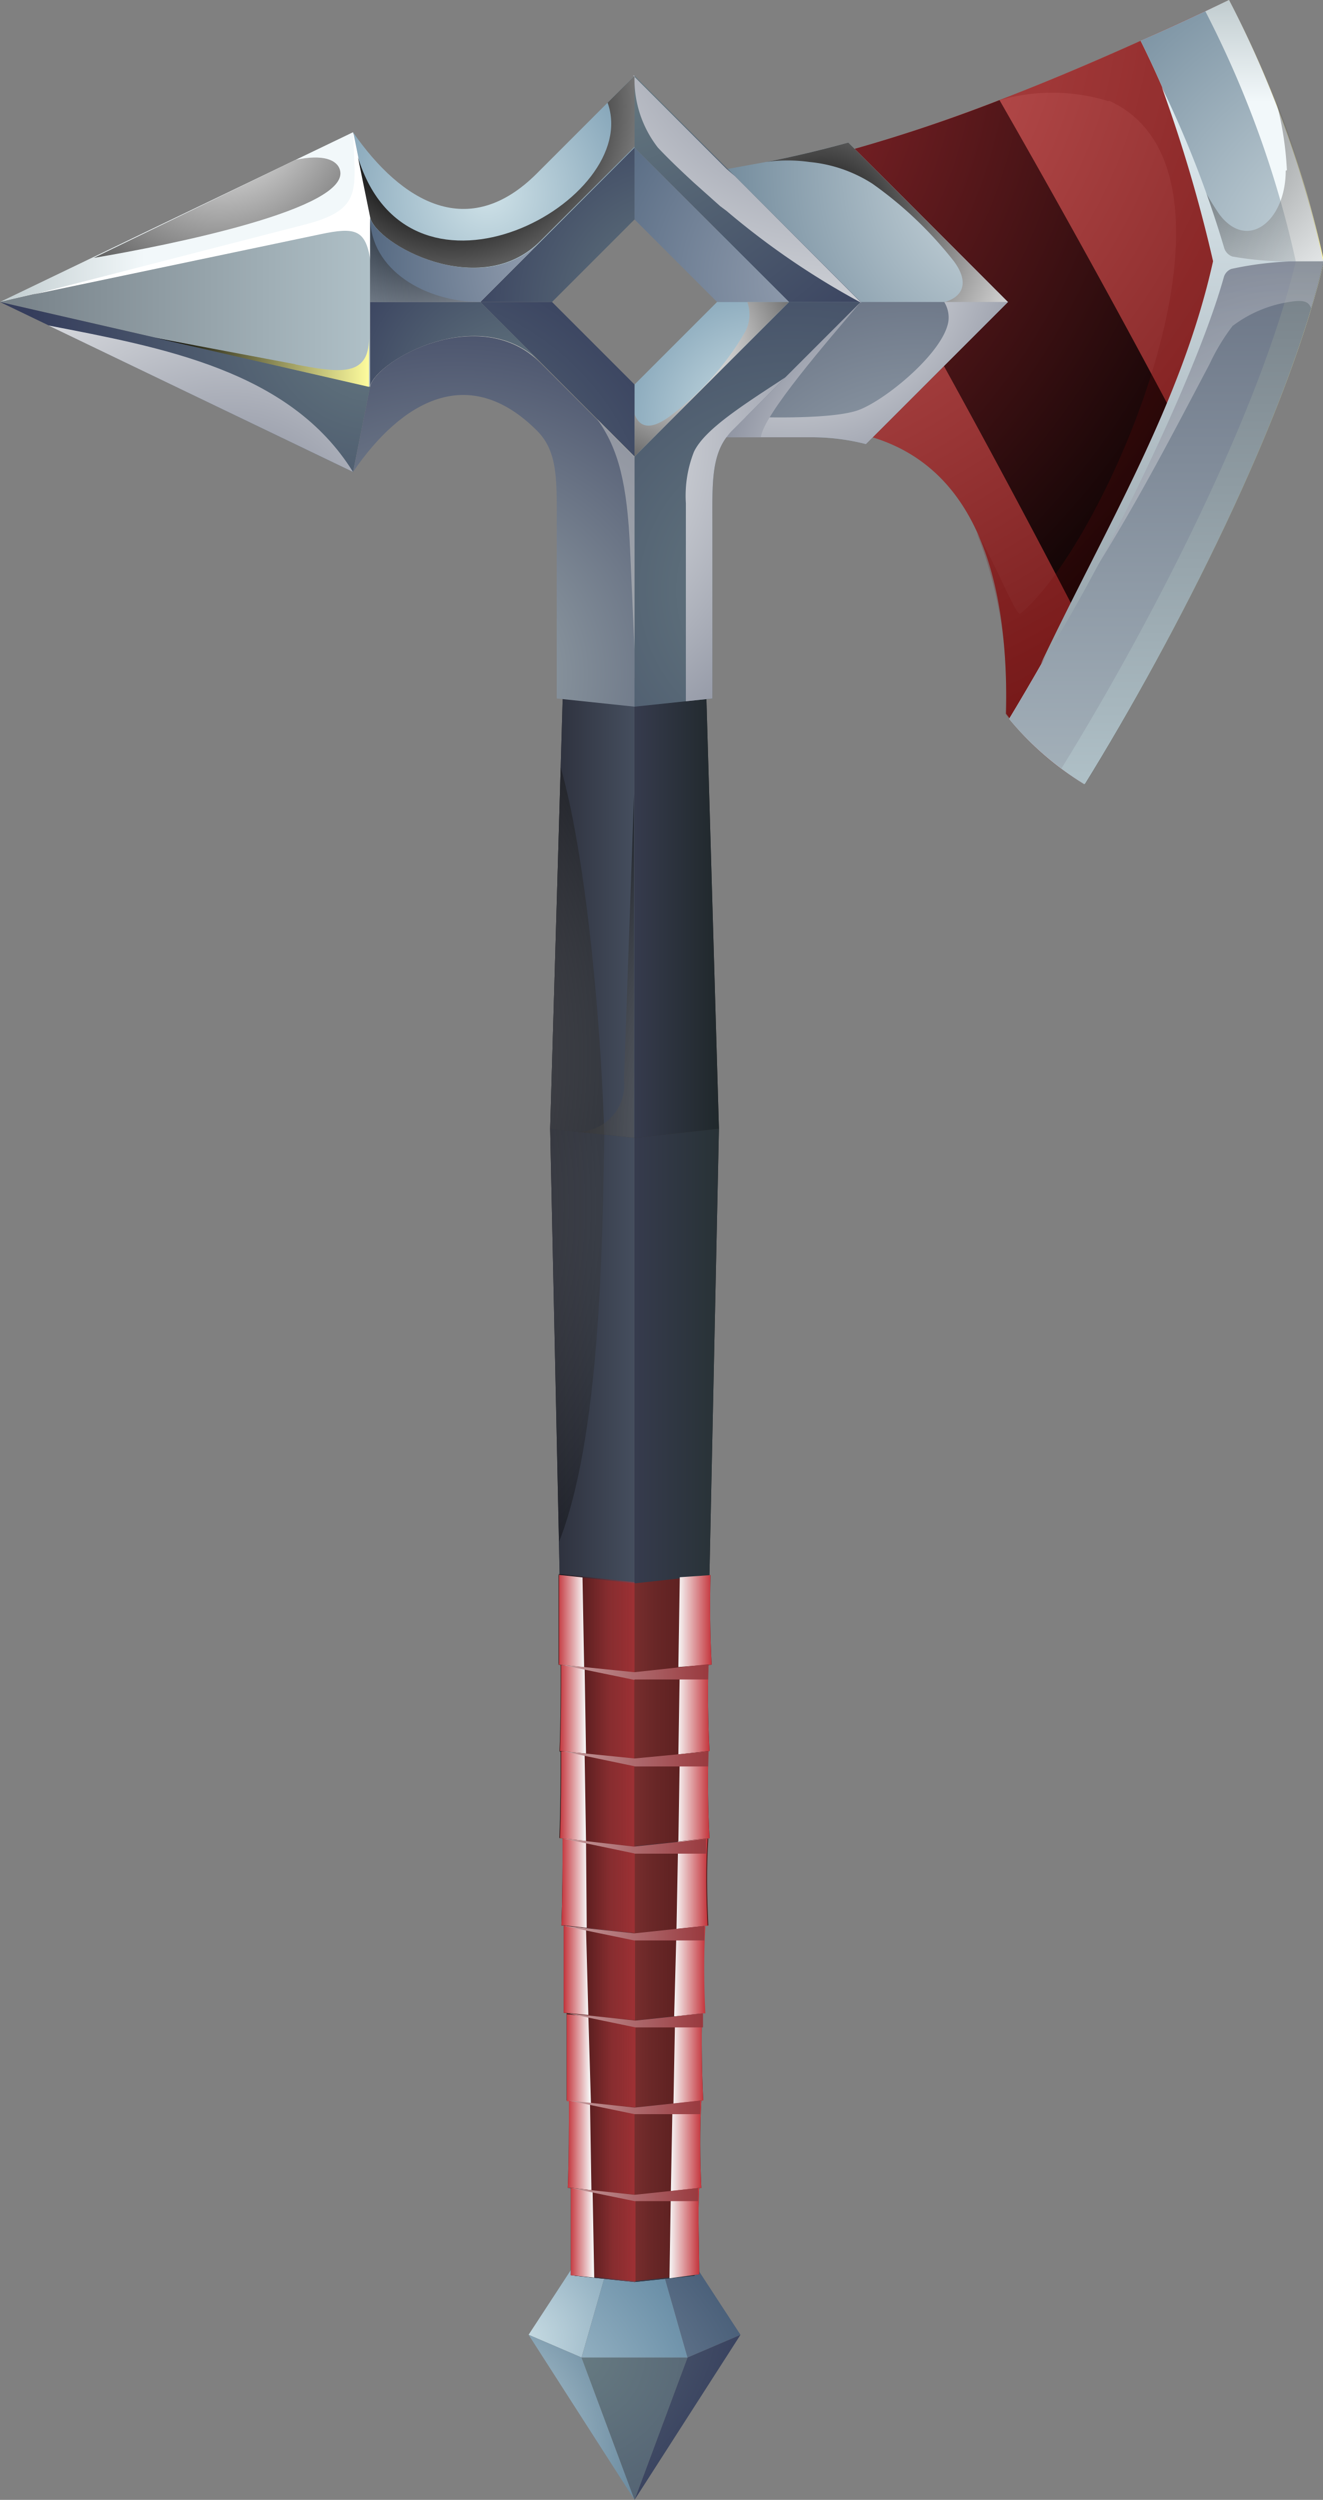 <svg xmlns="http://www.w3.org/2000/svg" xmlns:xlink="http://www.w3.org/1999/xlink" viewBox="0 0 56.44 106.62"><rect x="0" y="0" width="56.44" height="106.62" fill="#808080" stroke="none"/><defs><radialGradient id="radial-gradient" cx="21.79" cy="99.97" r="9.21" gradientUnits="userSpaceOnUse"><stop offset="0" stop-color="#cfe2e8"/><stop offset="1" stop-color="#5c839e"/></radialGradient><radialGradient id="radial-gradient-2" cx="18.43" cy="104.88" r="14.22" xlink:href="#radial-gradient"/><radialGradient id="radial-gradient-3" cx="21.34" cy="104.55" r="11.89" gradientUnits="userSpaceOnUse"><stop offset="0" stop-color="#949fb0"/><stop offset="1" stop-color="#485e78"/></radialGradient><linearGradient id="linear-gradient" x1="23.47" y1="72.74" x2="27.07" y2="72.74" gradientUnits="userSpaceOnUse"><stop offset="0" stop-color="#2c2f3b"/><stop offset="1" stop-color="#454e5e"/></linearGradient><linearGradient id="linear-gradient-2" x1="23.47" y1="38.72" x2="27.07" y2="38.72" xlink:href="#linear-gradient"/><linearGradient id="linear-gradient-3" x1="27.07" y1="72.74" x2="30.67" y2="72.74" gradientUnits="userSpaceOnUse"><stop offset="0" stop-color="#363b4d"/><stop offset="1" stop-color="#283236"/></linearGradient><linearGradient id="linear-gradient-4" x1="27.07" y1="38.72" x2="30.67" y2="38.72" gradientUnits="userSpaceOnUse"><stop offset="0" stop-color="#363b4d"/><stop offset="1" stop-color="#20282b"/></linearGradient><radialGradient id="radial-gradient-4" cx="28.66" cy="-0.8" r="35.87" gradientUnits="userSpaceOnUse"><stop offset="0" stop-color="#db6666"/><stop offset="1" stop-color="#731a1a"/></radialGradient><radialGradient id="radial-gradient-5" cx="21.76" cy="0.6" r="37.16" gradientUnits="userSpaceOnUse"><stop offset="0" stop-color="#c4353c"/><stop offset="1"/></radialGradient><linearGradient id="linear-gradient-5" x1="45.25" y1="16.73" x2="56.44" y2="16.73" gradientUnits="userSpaceOnUse"><stop offset="0"/><stop offset="1" stop-color="#fffd9e"/></linearGradient><radialGradient id="radial-gradient-6" cx="43.81" cy="7.36" r="12.81" gradientUnits="userSpaceOnUse"><stop offset="0" stop-color="#d9e4e8"/><stop offset="1" stop-color="#758d9e"/></radialGradient><radialGradient id="radial-gradient-7" cx="39.07" cy="24.01" r="12.21" gradientUnits="userSpaceOnUse"><stop offset="0" stop-color="#a4b1ba"/><stop offset="1" stop-color="#6a7485"/></radialGradient><radialGradient id="radial-gradient-8" cx="35.04" cy="9.38" r="10.71" gradientUnits="userSpaceOnUse"><stop offset="0"/><stop offset="0.17" stop-color="#2d2d2d"/><stop offset="0.75" stop-color="#c3c3c3"/><stop offset="1" stop-color="#fff"/></radialGradient><radialGradient id="radial-gradient-9" cx="59.21" cy="12.23" r="16.53" xlink:href="#radial-gradient-6"/><linearGradient id="linear-gradient-6" x1="53.93" y1="11.15" x2="53.93" gradientUnits="userSpaceOnUse"><stop offset="0.61" stop-color="#f2f8fa"/><stop offset="1" stop-color="#c1cccf"/></linearGradient><linearGradient id="linear-gradient-7" x1="49.73" y1="33.45" x2="49.73" y2="11.15" xlink:href="#radial-gradient-7"/><linearGradient id="linear-gradient-8" x1="50.84" y1="33.45" x2="50.84" y2="11.15" gradientUnits="userSpaceOnUse"><stop offset="0" stop-color="#afc0c7"/><stop offset="1" stop-color="#768087"/></linearGradient><radialGradient id="radial-gradient-10" cx="50.85" cy="5.31" r="9.92" xlink:href="#radial-gradient-8"/><radialGradient id="New_Gradient_Swatch_165" cx="55.39" cy="22.52" r="16.49" gradientUnits="userSpaceOnUse"><stop offset="0" stop-color="#fff"/><stop offset="0.46" stop-color="#c3c6cd"/><stop offset="1" stop-color="#787e8f"/></radialGradient><linearGradient id="linear-gradient-9" x1="49.72" y1="28.32" x2="49.72" y2="3.71" gradientUnits="userSpaceOnUse"><stop offset="0" stop-color="#93a0a8"/><stop offset="1" stop-color="#e1edf2"/></linearGradient><radialGradient id="New_Gradient_Swatch_165-2" cx="33.66" cy="10.46" r="13.57" xlink:href="#New_Gradient_Swatch_165"/><linearGradient id="linear-gradient-10" y1="9.26" x2="15.79" y2="9.26" gradientUnits="userSpaceOnUse"><stop offset="0" stop-color="#c1cccf"/><stop offset="0.39" stop-color="#f2f8fa"/></linearGradient><linearGradient id="linear-gradient-11" y1="12.88" x2="15.79" y2="12.88" gradientUnits="userSpaceOnUse"><stop offset="0" stop-color="#768087"/><stop offset="1" stop-color="#afc0c7"/></linearGradient><radialGradient id="radial-gradient-11" cx="16.12" cy="13.44" r="14.84" gradientUnits="userSpaceOnUse"><stop offset="0" stop-color="#677b82"/><stop offset="1" stop-color="#353d5c"/></radialGradient><radialGradient id="radial-gradient-12" cx="20.79" cy="8.25" r="10.36" xlink:href="#radial-gradient"/><radialGradient id="radial-gradient-13" cx="33.82" cy="25.19" r="19.87" xlink:href="#radial-gradient-11"/><radialGradient id="radial-gradient-14" cx="26.29" cy="2.81" r="16.69" xlink:href="#radial-gradient-11"/><radialGradient id="radial-gradient-15" cx="28.92" cy="13.13" r="10.13" xlink:href="#radial-gradient-11"/><radialGradient id="radial-gradient-16" cx="34.77" cy="11.94" r="12.65" xlink:href="#radial-gradient-3"/><radialGradient id="radial-gradient-17" cx="32.48" cy="18.06" r="9.85" xlink:href="#radial-gradient"/><radialGradient id="radial-gradient-18" cx="16.6" cy="23.72" r="15.11" xlink:href="#radial-gradient-11"/><linearGradient id="linear-gradient-12" x1="6.68" y1="15.46" x2="15.79" y2="15.46" xlink:href="#linear-gradient-5"/><radialGradient id="radial-gradient-19" cx="19.24" cy="4.53" r="13.44" gradientUnits="userSpaceOnUse"><stop offset="0.26"/><stop offset="0.39" stop-color="#2d2d2d"/><stop offset="0.81" stop-color="#c3c3c3"/><stop offset="1" stop-color="#fff"/></radialGradient><radialGradient id="radial-gradient-20" cx="9.82" cy="23.55" r="18.02" gradientUnits="userSpaceOnUse"><stop offset="0" stop-color="#787e8f"/><stop offset="0.54" stop-color="#c3c6cd"/><stop offset="1" stop-color="#fff"/></radialGradient><radialGradient id="radial-gradient-21" cx="9.36" cy="4.47" r="13.2" gradientUnits="userSpaceOnUse"><stop offset="0" stop-color="#fff"/><stop offset="0.25" stop-color="#c3c3c3"/><stop offset="0.83" stop-color="#2d2d2d"/><stop offset="1"/></radialGradient><radialGradient id="radial-gradient-22" cx="23.29" cy="11.39" r="9.26" xlink:href="#radial-gradient-3"/><radialGradient id="radial-gradient-23" cx="22.05" cy="17.27" r="9.05" xlink:href="#radial-gradient-11"/><radialGradient id="radial-gradient-24" cx="18.14" cy="8.36" r="7.97" xlink:href="#radial-gradient-19"/><radialGradient id="New_Gradient_Swatch_165-3" cx="39.79" cy="20.73" r="10.87" xlink:href="#New_Gradient_Swatch_165"/><radialGradient id="radial-gradient-25" cx="35.52" cy="-0.39" r="21.58" xlink:href="#radial-gradient-20"/><radialGradient id="radial-gradient-26" cx="29.26" cy="14.84" r="11.63" gradientUnits="userSpaceOnUse"><stop offset="0" stop-color="#fff"/><stop offset="0.19" stop-color="#c3c3c3"/><stop offset="0.61" stop-color="#2d2d2d"/><stop offset="0.74"/></radialGradient><radialGradient id="radial-gradient-27" cx="19.39" cy="28.8" r="18.9" gradientUnits="userSpaceOnUse"><stop offset="0" stop-color="#9da9ad"/><stop offset="1" stop-color="#353d5c"/></radialGradient><radialGradient id="New_Gradient_Swatch_165-4" cx="20.82" cy="18.68" r="18.82" xlink:href="#New_Gradient_Swatch_165"/><linearGradient id="New_Gradient_Swatch_187" x1="23.87" y1="76.71" x2="30.27" y2="76.71" gradientUnits="userSpaceOnUse"><stop offset="0" stop-color="#662323"/><stop offset="0.33" stop-color="#8c3737"/><stop offset="0.42" stop-color="#7f3131"/><stop offset="0.63" stop-color="#692727"/><stop offset="0.83" stop-color="#5c2020"/><stop offset="1" stop-color="#571e1e"/></linearGradient><linearGradient id="New_Gradient_Swatch_187-2" x1="23.96" y1="80.43" x2="30.18" y2="80.43" xlink:href="#New_Gradient_Swatch_187"/><linearGradient id="New_Gradient_Swatch_187-3" x1="24.05" y1="84.16" x2="30.09" y2="84.16" xlink:href="#New_Gradient_Swatch_187"/><linearGradient id="New_Gradient_Swatch_187-4" x1="24.14" y1="87.88" x2="30.01" y2="87.88" xlink:href="#New_Gradient_Swatch_187"/><linearGradient id="New_Gradient_Swatch_187-5" x1="24.22" y1="91.6" x2="29.92" y2="91.6" xlink:href="#New_Gradient_Swatch_187"/><linearGradient id="New_Gradient_Swatch_187-6" x1="24.31" y1="95.33" x2="29.83" y2="95.33" xlink:href="#New_Gradient_Swatch_187"/><linearGradient id="New_Gradient_Swatch_183" x1="23.87" y1="76.71" x2="27.07" y2="76.71" gradientUnits="userSpaceOnUse"><stop offset="0"/><stop offset="1" stop-color="#c4353c"/></linearGradient><linearGradient id="New_Gradient_Swatch_183-2" x1="23.96" y1="80.43" x2="27.07" y2="80.43" xlink:href="#New_Gradient_Swatch_183"/><linearGradient id="New_Gradient_Swatch_183-3" x1="24.05" y1="84.16" x2="27.07" y2="84.16" xlink:href="#New_Gradient_Swatch_183"/><linearGradient id="New_Gradient_Swatch_183-4" x1="24.14" y1="87.88" x2="27.07" y2="87.88" xlink:href="#New_Gradient_Swatch_183"/><linearGradient id="New_Gradient_Swatch_183-5" x1="24.22" y1="91.6" x2="27.07" y2="91.6" xlink:href="#New_Gradient_Swatch_183"/><linearGradient id="New_Gradient_Swatch_183-6" x1="24.31" y1="95.33" x2="27.07" y2="95.33" xlink:href="#New_Gradient_Swatch_183"/><linearGradient id="New_Gradient_Swatch_188" x1="23.87" y1="76.6" x2="24.97" y2="76.6" gradientUnits="userSpaceOnUse"><stop offset="0" stop-color="#c4353c"/><stop offset="1" stop-color="#f6f6f6"/></linearGradient><linearGradient id="New_Gradient_Swatch_188-2" x1="23.96" y1="80.32" x2="25.04" y2="80.32" xlink:href="#New_Gradient_Swatch_188"/><linearGradient id="New_Gradient_Swatch_188-3" x1="24.05" y1="84.05" x2="25.1" y2="84.05" xlink:href="#New_Gradient_Swatch_188"/><linearGradient id="New_Gradient_Swatch_188-4" x1="24.14" y1="87.78" x2="25.17" y2="87.78" xlink:href="#New_Gradient_Swatch_188"/><linearGradient id="New_Gradient_Swatch_188-5" x1="24.22" y1="91.5" x2="25.23" y2="91.5" xlink:href="#New_Gradient_Swatch_188"/><linearGradient id="New_Gradient_Swatch_188-6" x1="24.31" y1="95.23" x2="25.3" y2="95.23" xlink:href="#New_Gradient_Swatch_188"/><linearGradient id="linear-gradient-13" x1="28.89" y1="76.61" x2="30.27" y2="76.61" gradientUnits="userSpaceOnUse"><stop offset="0" stop-color="#f6f6f6"/><stop offset="1" stop-color="#c4353c"/></linearGradient><linearGradient id="linear-gradient-14" x1="28.82" y1="80.34" x2="30.18" y2="80.34" xlink:href="#linear-gradient-13"/><linearGradient id="linear-gradient-15" x1="28.69" y1="87.79" x2="30.01" y2="87.79" xlink:href="#linear-gradient-13"/><linearGradient id="linear-gradient-16" x1="28.62" y1="91.52" x2="29.92" y2="91.52" xlink:href="#linear-gradient-13"/><linearGradient id="linear-gradient-17" x1="28.56" y1="95.25" x2="29.83" y2="95.25" xlink:href="#linear-gradient-13"/><linearGradient id="linear-gradient-18" x1="28.76" y1="84.07" x2="30.09" y2="84.07" xlink:href="#linear-gradient-13"/><linearGradient id="linear-gradient-19" x1="24.01" y1="78.73" x2="30.14" y2="78.73" gradientUnits="userSpaceOnUse"><stop offset="0" stop-color="#c29b9d"/><stop offset="1" stop-color="#99393e"/></linearGradient><linearGradient id="linear-gradient-20" x1="24.09" y1="82.46" x2="30.05" y2="82.46" xlink:href="#linear-gradient-19"/><linearGradient id="linear-gradient-21" x1="24.05" y1="86.17" x2="29.96" y2="86.17" xlink:href="#linear-gradient-19"/><linearGradient id="linear-gradient-22" x1="24.27" y1="89.9" x2="29.88" y2="89.9" xlink:href="#linear-gradient-19"/><linearGradient id="linear-gradient-23" x1="24.22" y1="93.62" x2="29.79" y2="93.62" xlink:href="#linear-gradient-19"/><radialGradient id="radial-gradient-28" cx="19.65" cy="104.26" r="9.42" gradientUnits="userSpaceOnUse"><stop offset="0" stop-color="#cfe2e8"/><stop offset="1" stop-color="#53768f"/></radialGradient><radialGradient id="radial-gradient-29" cx="24.46" cy="100.4" r="18.06" xlink:href="#radial-gradient-11"/><radialGradient id="radial-gradient-30" cx="20.98" cy="97.77" r="11.76" xlink:href="#radial-gradient-11"/><radialGradient id="radial-gradient-31" cx="8.83" cy="51.44" r="21.05" xlink:href="#radial-gradient-21"/><radialGradient id="radial-gradient-32" cx="7.26" cy="45.04" r="22.7" xlink:href="#radial-gradient-21"/><linearGradient id="New_Gradient_Swatch_187-7" x1="23.87" y1="72.99" x2="30.27" y2="72.99" xlink:href="#New_Gradient_Swatch_187"/><linearGradient id="New_Gradient_Swatch_183-7" x1="23.87" y1="72.99" x2="27.07" y2="72.99" xlink:href="#New_Gradient_Swatch_183"/><linearGradient id="New_Gradient_Swatch_188-7" x1="23.87" y1="72.88" x2="24.97" y2="72.88" xlink:href="#New_Gradient_Swatch_188"/><linearGradient id="linear-gradient-24" x1="28.89" y1="72.89" x2="30.27" y2="72.89" xlink:href="#linear-gradient-13"/><linearGradient id="linear-gradient-25" x1="24.01" y1="75.01" x2="30.22" y2="75.01" xlink:href="#linear-gradient-19"/><linearGradient id="New_Gradient_Swatch_187-8" x1="23.78" y1="69.21" x2="30.36" y2="69.21" xlink:href="#New_Gradient_Swatch_187"/><linearGradient id="New_Gradient_Swatch_183-8" x1="23.78" y1="69.21" x2="27.07" y2="69.21" xlink:href="#New_Gradient_Swatch_183"/><linearGradient id="New_Gradient_Swatch_188-8" x1="23.78" y1="69.1" x2="24.91" y2="69.1" xlink:href="#New_Gradient_Swatch_188"/><linearGradient id="linear-gradient-26" x1="28.94" y1="69.11" x2="30.36" y2="69.11" xlink:href="#linear-gradient-13"/><linearGradient id="linear-gradient-27" x1="23.92" y1="71.3" x2="30.22" y2="71.3" xlink:href="#linear-gradient-19"/><radialGradient id="radial-gradient-33" cx="39.37" cy="48.49" r="18.49" xlink:href="#radial-gradient-21"/></defs><g style="isolation:isolate"><g id="Calque_2" data-name="Calque 2"><g id="Layer_1" data-name="Layer 1"><polygon points="24.49 96.61 22.55 99.58 24.81 100.55 25.78 97.16 24.49 96.61 24.49 96.61" style="fill-rule:evenodd;fill:url(#radial-gradient)"/><polygon points="25.78 97.16 24.81 100.55 29.33 100.55 28.36 97.16 25.78 97.16 25.78 97.16" style="fill-rule:evenodd;fill:url(#radial-gradient-2)"/><polygon points="29.65 96.61 31.59 99.58 29.33 100.55 28.36 97.16 29.65 96.61 29.65 96.61" style="fill-rule:evenodd;fill:url(#radial-gradient-3)"/><polygon points="24.03 28.91 30.11 28.91 30.67 48.14 29.63 97.06 27.07 97.33 24.51 97.06 23.47 48.14 24.03 28.91 24.03 28.91" style="fill:#333;fill-rule:evenodd"/><polygon points="27.07 97.33 27.07 48.53 23.47 48.14 24.51 97.06 27.07 97.33 27.07 97.33" style="fill-rule:evenodd;fill:url(#linear-gradient)"/><polygon points="23.47 48.14 27.07 48.53 27.07 28.91 24.03 28.91 23.47 48.14 23.47 48.14" style="fill-rule:evenodd;fill:url(#linear-gradient-2)"/><polygon points="27.07 48.53 27.07 97.33 29.63 97.06 30.67 48.14 27.07 48.53 27.07 48.53" style="fill-rule:evenodd;fill:url(#linear-gradient-3)"/><polygon points="27.07 48.53 30.67 48.14 30.11 28.91 27.07 28.91 27.07 48.53 27.07 48.53" style="fill-rule:evenodd;fill:url(#linear-gradient-4)"/><path d="M31,7.58V18.26h3.37c6.6,0,8.69,5.2,8.55,12.18a11.39,11.39,0,0,0,3.35,3c3.93-6.36,8.65-15.67,10.2-22.3A44.4,44.4,0,0,0,52.43,0C46.39,2.84,39,6.14,32,7.4l-1,.18Z" style="fill-rule:evenodd;fill:url(#radial-gradient-4)"/><path d="M35.21,6.69c4.44,7.62,8.83,15.7,12.86,23.69,1.47-2.57,3-5.4,4.29-8.25-3.07-6-6.42-12.1-9.72-17.86a67.74,67.74,0,0,1-7.43,2.42Z" style="fill-rule:evenodd;mix-blend-mode:screen;fill:url(#radial-gradient-5)"/><path d="M47.3,4.29c6.83,3.08-.2,19-3.78,21.89-.23,0-1-2.06-1.86-3.47a18.16,18.16,0,0,1,1.23,7.73,11.39,11.39,0,0,0,3.35,3c3.93-6.36,8.65-15.67,10.2-22.3A44.4,44.4,0,0,0,52.43,0c-3,1.43-6.43,3-9.94,4.32a8.09,8.09,0,0,1,4.81,0Z" style="fill:#730e0e;fill-rule:evenodd;opacity:0.2;mix-blend-mode:multiply"/><path d="M52,11.15c-1.4,5.71-5.27,13.41-8.95,19.51a12.52,12.52,0,0,0,3.21,2.79c3.93-6.36,8.65-15.67,10.2-22.3A44.4,44.4,0,0,0,52.43,0C51.23.57,50,1.15,48.66,1.74A41.39,41.39,0,0,1,52,11.15Z" style="fill:#ccc;fill-rule:evenodd"/><path d="M51.42.48a43.79,43.79,0,0,1,3.86,10.67c-1.54,6.4-6.09,15.29-10,21.63.35.26.69.49,1,.67,3.93-6.36,8.65-15.67,10.2-22.3A44.4,44.4,0,0,0,52.43,0l-1,.48Z" style="fill-rule:evenodd;mix-blend-mode:screen;fill:url(#linear-gradient-5)"/><path d="M30.75,7.26V18.65H34.5a9.37,9.37,0,0,1,2.44.29L43,12.88l-6.81-6.8c-1.36.37-2.74.7-4.13.94l-1.31.24Z" style="fill-rule:evenodd;fill:url(#radial-gradient-6)"/><path d="M43,12.88H30.75v5.77H34.5a9.37,9.37,0,0,1,2.44.29L43,12.88Z" style="fill-rule:evenodd;fill:url(#radial-gradient-7)"/><path d="M32.68,6.91a6.66,6.66,0,0,1,1.86,0,6,6,0,0,1,2.67.92,16.54,16.54,0,0,1,3.48,3.31c.58.77.53,1.48-.41,1.75H43L36.5,6.39l-.31-.31c-1.16.32-2.33.6-3.51.83Z" style="fill-rule:evenodd;mix-blend-mode:screen;fill:url(#radial-gradient-8)"/><path d="M56.44,11.15A44.4,44.4,0,0,0,52.43,0C51.23.57,50,1.15,48.66,1.74A41.39,41.39,0,0,1,52,11.15h4.46Z" style="fill-rule:evenodd;fill:url(#radial-gradient-9)"/><path d="M51.42.48a43.79,43.79,0,0,1,3.86,10.67h1.16A44.4,44.4,0,0,0,52.43,0l-1,.48Z" style="fill-rule:evenodd;fill:url(#linear-gradient-6)"/><path d="M46.24,33.45c3.93-6.36,8.65-15.67,10.2-22.3H52c-1.4,5.71-5.27,13.41-8.95,19.51a12.52,12.52,0,0,0,3.21,2.79Z" style="fill-rule:evenodd;fill:url(#linear-gradient-7)"/><path d="M55.28,11.15c-1.54,6.4-6.09,15.29-10,21.63.35.26.69.49,1,.67,3.93-6.36,8.65-15.67,10.2-22.3Z" style="fill-rule:evenodd;fill:url(#linear-gradient-8)"/><path d="M54.85,7.28c0,2.15-1.64,3.46-2.84,1.85a13.17,13.17,0,0,1-1.12-2,28.39,28.39,0,0,1,1.09,4h4.46a37,37,0,0,0-2-6.81,13.9,13.9,0,0,1,.46,2.94Z" style="fill-rule:evenodd;opacity:0.5;mix-blend-mode:screen;fill:url(#radial-gradient-10)"/><path d="M52.6,13.89a5.34,5.34,0,0,1,2.33-1c.64-.11.88-.06,1,.25.21-.68.38-1.34.53-2H52a66.48,66.48,0,0,1-5.89,14.11c2.18-3.39,3.59-6.12,5.49-9.72a8.73,8.73,0,0,1,1-1.65Z" style="fill-rule:evenodd;opacity:0.5;mix-blend-mode:multiply;fill:url(#New_Gradient_Swatch_165)"/><path d="M49.56,3.71a44.84,44.84,0,0,1,2.66,6.85.56.56,0,0,0,.35.38,13.7,13.7,0,0,0,2.48.21,14.27,14.27,0,0,0-2.52.32.53.53,0,0,0-.32.35C50.94,16.36,46.6,25,44.4,28.32c2.79-5.87,6-11.1,7.35-17.18a63.44,63.44,0,0,0-2.19-7.43Z" style="fill-rule:evenodd;fill:url(#linear-gradient-9)"/><path d="M40.28,12.88a1.25,1.25,0,0,1,.18.82c-.2,1.32-2.65,3.34-3.81,3.78-1,.39-3.93.37-5.9.24v.93H34.5a9.37,9.37,0,0,1,2.44.29L43,12.88Z" style="fill-rule:evenodd;mix-blend-mode:multiply;fill:url(#New_Gradient_Swatch_165-2)"/><polygon points="15.79 9.26 0 12.88 15.06 5.64 15.79 9.26 15.79 9.26" style="fill-rule:evenodd;fill:url(#linear-gradient-10)"/><polygon points="0 12.88 15.79 16.5 15.79 9.26 0 12.88 0 12.88" style="fill-rule:evenodd;fill:url(#linear-gradient-11)"/><polygon points="15.79 16.5 0 12.88 15.06 20.13 15.79 16.5 15.79 16.5" style="fill-rule:evenodd;fill:url(#radial-gradient-11)"/><path d="M15.79,9.26l-.73-3.62c2.08,3,4.94,4.67,7.85,1.75l4.16-4.16V6.3l-4,4c-2.58,2.58-7,.1-7.28-1Z" style="fill-rule:evenodd;fill:url(#radial-gradient-12)"/><path d="M15.79,16.5c.23-1.13,4.7-3.62,7.28-1l-2.58-2.58,2.58-2.58c-2.58,2.58-7,.1-7.28-1V16.5Z" style="fill:#b3b3b3;fill-rule:evenodd"/><path d="M33.66,12.88l-6.59,6.59V30.14l3.32-.35V22.5c0-1.94-.07-3.21.84-4.13l5.49-5.49Z" style="fill-rule:evenodd;fill:url(#radial-gradient-13)"/><polygon points="27.07 6.3 33.66 12.88 36.72 12.88 27.07 3.23 27.07 6.3 27.07 6.3" style="fill-rule:evenodd;fill:url(#radial-gradient-14)"/><polygon points="23.55 12.88 27.07 9.36 27.07 6.3 23.07 10.3 20.49 12.88 23.55 12.88 23.55 12.88" style="fill-rule:evenodd;fill:url(#radial-gradient-15)"/><polygon points="27.07 9.36 30.59 12.88 33.66 12.88 27.07 6.3 27.07 9.36 27.07 9.36" style="fill-rule:evenodd;fill:url(#radial-gradient-16)"/><polygon points="30.59 12.88 27.07 16.4 27.07 19.47 33.66 12.88 30.59 12.88 30.59 12.88" style="fill-rule:evenodd;fill:url(#radial-gradient-17)"/><polygon points="27.07 16.4 23.55 12.88 20.49 12.88 23.07 15.46 27.07 19.47 27.07 16.4 27.07 16.4" style="fill-rule:evenodd;fill:url(#radial-gradient-18)"/><path d="M1.42,12.56,13,9.58c2.55-.66,2.12-1.51,2.07-3.94l.73,3.62v1.83c-.21-1.31-.66-1.41-2.13-1.1L1.42,12.56Z" style="fill:#fff;fill-rule:evenodd"/><path d="M12.63,15.54l-6-1.13,9.11,2.09V14.43c0,1.7-1.36,1.45-3.16,1.11Z" style="fill-rule:evenodd;mix-blend-mode:screen;fill:url(#linear-gradient-12)"/><path d="M15.27,6.71l.52,2.55c.23,1.14,4.7,3.62,7.28,1l4-4V3.23L25.92,4.38c1.51,4.18-8.41,9.56-10.65,2.33Z" style="fill-rule:evenodd;mix-blend-mode:screen;fill:url(#radial-gradient-19)"/><path d="M15.06,20.13c-2.69-4.34-8.16-5.31-13-6.25l13,6.25Z" style="fill-rule:evenodd;mix-blend-mode:multiply;fill:url(#radial-gradient-20)"/><path d="M14.5,7.24c-.12-.41-.7-.68-1.9-.42L4,11C7.21,10.46,15,8.9,14.5,7.24Z" style="fill-rule:evenodd;mix-blend-mode:screen;fill:url(#radial-gradient-21)"/><path d="M15.79,12.88h4.7l2.58-2.58c-2.58,2.58-7,.1-7.28-1v3.62Z" style="fill-rule:evenodd;fill:url(#radial-gradient-22)"/><path d="M15.79,12.88h4.7l2.58,2.58c-2.58-2.58-7-.09-7.28,1V12.88Z" style="fill-rule:evenodd;fill:url(#radial-gradient-23)"/><path d="M15.79,9.26v3.62h4.7c-2.34,0-4.7-1.36-4.7-3.62Z" style="fill-rule:evenodd;opacity:0.5;mix-blend-mode:screen;fill:url(#radial-gradient-24)"/><path d="M36.72,12.88l-5.38,5.38-.38.39h1.5c.1-.95,2.89-4.16,4.26-5.77Z" style="fill-rule:evenodd;mix-blend-mode:multiply;fill:url(#New_Gradient_Swatch_165-3)"/><path d="M27.07,3.23a4.73,4.73,0,0,0,1,3.07c.49.52,1,1,1.53,1.49l1.12,1L31,9a33.19,33.19,0,0,0,5.75,3.92L31.35,7.51,31,7.21l-4-4Z" style="fill-rule:evenodd;mix-blend-mode:multiply;fill:url(#radial-gradient-25)"/><path d="M31.88,12.88a1.58,1.58,0,0,1-.08,1.25,12,12,0,0,1-3.22,3.62c-.9.67-1.33.41-1.51-.09v1.81l6.59-6.59Z" style="fill-rule:evenodd;mix-blend-mode:screen;fill:url(#radial-gradient-26)"/><path d="M27.07,30.14l-3.32-.35V22.5c0-1.94.08-3.21-.84-4.13-2.91-2.91-5.77-1.28-7.85,1.76l.73-3.63c.23-1.13,4.7-3.62,7.28-1l4,4V30.14Z" style="fill-rule:evenodd;fill:url(#radial-gradient-27)"/><path d="M25.47,17.87c.92,1.27,1.29,2.78,1.41,5.57l.19,4.28V19.47l-1.6-1.6Z" style="fill:#ccc;fill-rule:evenodd;opacity:0.5;mix-blend-mode:screen"/><path d="M30.39,29.79V22.5c0-1.94-.07-3.21.84-4.13l2.28-2.28c-1.78,1.17-3.46,2.22-3.91,3.19a5.12,5.12,0,0,0-.34,2.19v8.44l1.13-.12Z" style="fill-rule:evenodd;mix-blend-mode:multiply;fill:url(#New_Gradient_Swatch_165-4)"/><path d="M23.87,78.4l3.2.34,3.2-.34c-.07-1.29-.08-2.43-.05-3.72L27.07,75l-3.15-.34c0,1.29,0,2.43-.05,3.72Z" style="fill-rule:evenodd;fill:url(#New_Gradient_Swatch_187)"/><path d="M24,82.12l3.11.34,3.11-.34c-.06-1.25-.08-2.46,0-3.71l-3.07.33L24,78.41c0,1.25,0,2.46-.05,3.71Z" style="fill-rule:evenodd;fill:url(#New_Gradient_Swatch_187-2)"/><path d="M24.05,85.85l3,.33,3-.33c-.06-1.21-.07-2.49,0-3.71l-3,.32-3-.32c0,1.22,0,2.5,0,3.71Z" style="fill-rule:evenodd;fill:url(#New_Gradient_Swatch_187-3)"/><path d="M24.14,89.58l2.93.31L30,89.58c-.06-1.18-.08-2.53-.05-3.71l-2.89.31-2.89-.31c0,1.18,0,2.53,0,3.71Z" style="fill-rule:evenodd;fill:url(#New_Gradient_Swatch_187-4)"/><path d="M24.22,93.31l2.85.3,2.85-.3c-.06-1.15-.07-2.57,0-3.72l-2.81.3-2.8-.3c0,1.15,0,2.57-.05,3.72Z" style="fill-rule:evenodd;fill:url(#New_Gradient_Swatch_187-5)"/><path d="M24.31,97l2.76.29L29.83,97c0-1.11-.07-2.61,0-3.72l-2.72.29-2.72-.29c0,1.11,0,2.61,0,3.72Z" style="fill-rule:evenodd;fill:url(#New_Gradient_Swatch_187-6)"/><path d="M24,78.41l3.06.33V75l-3.15-.34c0,1.29,0,2.43-.05,3.72Z" style="fill-rule:evenodd;opacity:0.5;mix-blend-mode:screen;fill:url(#New_Gradient_Swatch_183)"/><path d="M27.07,78.74,24,78.41c0,1.25,0,2.46-.05,3.71l.13,0,3,.32V78.74Z" style="fill-rule:evenodd;opacity:0.5;mix-blend-mode:screen;fill:url(#New_Gradient_Swatch_183-2)"/><path d="M27.07,82.46l-3-.32c0,1.22,0,2.5,0,3.71l.13,0,2.89.31V82.46Z" style="fill-rule:evenodd;opacity:0.5;mix-blend-mode:screen;fill:url(#New_Gradient_Swatch_183-3)"/><path d="M27.07,86.18l-2.89-.31c0,1.18,0,2.53,0,3.71h.13l2.8.3V86.18Z" style="fill-rule:evenodd;opacity:0.5;mix-blend-mode:screen;fill:url(#New_Gradient_Swatch_183-4)"/><path d="M27.07,89.89l-2.8-.3c0,1.15,0,2.57-.05,3.72h.13l2.72.29V89.89Z" style="fill-rule:evenodd;opacity:0.5;mix-blend-mode:screen;fill:url(#New_Gradient_Swatch_183-5)"/><path d="M27.07,93.61l-2.72-.29c0,1.11,0,2.61,0,3.72l2.76.29V93.61Z" style="fill-rule:evenodd;opacity:0.5;mix-blend-mode:screen;fill:url(#New_Gradient_Swatch_183-6)"/><path d="M24,78.41l1,.1-.06-3.72-1-.11c0,1.29,0,2.43-.05,3.72Z" style="fill-rule:evenodd;mix-blend-mode:multiply;fill:url(#New_Gradient_Swatch_188)"/><path d="M25,78.51l-1-.1c0,1.25,0,2.46-.05,3.71l.13,0,.95.1L25,78.51Z" style="fill-rule:evenodd;mix-blend-mode:multiply;fill:url(#New_Gradient_Swatch_188-2)"/><path d="M25,82.24l-.95-.1c0,1.22,0,2.5,0,3.71l.13,0,.92.09L25,82.24Z" style="fill-rule:evenodd;mix-blend-mode:multiply;fill:url(#New_Gradient_Swatch_188-3)"/><path d="M25.1,86l-.92-.09c0,1.18,0,2.53,0,3.71h.13l.9.1L25.1,86Z" style="fill-rule:evenodd;mix-blend-mode:multiply;fill:url(#New_Gradient_Swatch_188-4)"/><path d="M25.17,89.69l-.9-.1c0,1.15,0,2.57-.05,3.72h.13l.88.1-.06-3.73Z" style="fill-rule:evenodd;mix-blend-mode:multiply;fill:url(#New_Gradient_Swatch_188-5)"/><path d="M25.23,93.42l-.88-.1c0,1.11,0,2.61,0,3.72l1,.1-.07-3.72Z" style="fill-rule:evenodd;mix-blend-mode:multiply;fill:url(#New_Gradient_Swatch_188-6)"/><path d="M28.89,78.54l1.25-.13h.13c-.07-1.29-.08-2.43-.05-3.72L29,74.82l-.06,3.72Z" style="fill-rule:evenodd;mix-blend-mode:multiply;fill:url(#linear-gradient-13)"/><path d="M30.18,82.12c-.06-1.25-.08-2.46,0-3.71l-1.25.13-.07,3.73,1.23-.13.13,0Z" style="fill-rule:evenodd;mix-blend-mode:multiply;fill:url(#linear-gradient-14)"/><path d="M30,85.87l-1.2.13-.07,3.72,1.19-.13H30c-.06-1.18-.08-2.53-.05-3.71Z" style="fill-rule:evenodd;mix-blend-mode:multiply;fill:url(#linear-gradient-15)"/><path d="M29.88,89.59l-1.19.13-.07,3.73,1.17-.13h.13c-.06-1.15-.07-2.57,0-3.72Z" style="fill-rule:evenodd;mix-blend-mode:multiply;fill:url(#linear-gradient-16)"/><path d="M29.79,93.32l-1.17.13-.06,3.72L29.83,97c0-1.11-.07-2.61,0-3.72Z" style="fill-rule:evenodd;mix-blend-mode:multiply;fill:url(#linear-gradient-17)"/><path d="M28.76,86l1.2-.13.13,0c-.06-1.21-.07-2.49,0-3.71l-1.23.13L28.76,86Z" style="fill-rule:evenodd;mix-blend-mode:multiply;fill:url(#linear-gradient-18)"/><path d="M27.07,79.06l3.05,0c0-.21,0-.42,0-.63l-3.07.33L24,78.41h0l3.06.64Z" style="fill-rule:evenodd;mix-blend-mode:multiply;fill:url(#linear-gradient-19)"/><path d="M30.05,82.14l-3,.32-3-.32v0l3,.62,3,0c0-.21,0-.42,0-.62Z" style="fill-rule:evenodd;mix-blend-mode:multiply;fill:url(#linear-gradient-20)"/><path d="M30,85.87l-2.89.31-2.89-.31-.13,0v0l.13,0,2.89.6,2.88,0c0-.21,0-.42,0-.61Z" style="fill-rule:evenodd;mix-blend-mode:multiply;fill:url(#linear-gradient-21)"/><path d="M29.88,89.59l-2.81.3-2.8-.3v0l2.8.58,2.8,0c0-.2,0-.4,0-.6Z" style="fill-rule:evenodd;mix-blend-mode:multiply;fill:url(#linear-gradient-22)"/><path d="M29.79,93.32l-2.72.29-2.72-.29h-.13v0l.13,0,2.72.56,2.71,0c0-.2,0-.4,0-.59Z" style="fill-rule:evenodd;mix-blend-mode:multiply;fill:url(#linear-gradient-23)"/><polygon points="22.55 99.58 27.07 106.62 24.81 100.55 22.55 99.58 22.55 99.58" style="fill-rule:evenodd;fill:url(#radial-gradient-28)"/><polygon points="24.81 100.55 29.33 100.55 27.07 106.62 24.81 100.55 24.81 100.55" style="fill-rule:evenodd;fill:url(#radial-gradient-29)"/><polygon points="31.59 99.58 27.07 106.62 29.33 100.55 31.59 99.58 31.59 99.58" style="fill-rule:evenodd;fill:url(#radial-gradient-30)"/><path d="M25.78,48.39l-2.31-.25.38,17.62C25.62,61.27,25.7,53,25.78,48.39Z" style="fill-rule:evenodd;opacity:0.35;mix-blend-mode:screen;fill:url(#radial-gradient-31)"/><path d="M23.47,48.14l2.31.25c-.17-5.33-.82-12-1.86-15.66l-.45,15.41Z" style="fill-rule:evenodd;opacity:0.5;mix-blend-mode:screen;fill:url(#radial-gradient-32)"/><path d="M23.87,74.68l3.2.34,3.2-.34c-.07-1.29-.08-2.43-.05-3.72l-3.15.34L23.92,71c0,1.29,0,2.43-.05,3.72Z" style="fill-rule:evenodd;fill:url(#New_Gradient_Swatch_187-7)"/><path d="M24,74.69l3.06.33V71.3L23.92,71c0,1.29,0,2.43-.05,3.72Z" style="fill-rule:evenodd;opacity:0.5;mix-blend-mode:screen;fill:url(#New_Gradient_Swatch_183-7)"/><path d="M24,74.69l1,.1-.06-3.72-1-.11c0,1.29,0,2.43-.05,3.72Z" style="fill-rule:evenodd;mix-blend-mode:multiply;fill:url(#New_Gradient_Swatch_188-7)"/><path d="M28.89,74.83l1.25-.14h.13c-.07-1.29-.08-2.43-.05-3.72L29,71.1l-.06,3.73Z" style="fill-rule:evenodd;mix-blend-mode:multiply;fill:url(#linear-gradient-24)"/><path d="M27.07,75.34l3.14,0c0-.21,0-.43,0-.64L27.07,75,24,74.69h0l3.06.64Z" style="fill-rule:evenodd;mix-blend-mode:multiply;fill:url(#linear-gradient-25)"/><path d="M23.78,71l3.29.35L30.36,71c-.07-1.33-.08-2.5-.05-3.82l-3.24.35-3.24-.35c0,1.32,0,2.49,0,3.82Z" style="fill-rule:evenodd;fill:url(#New_Gradient_Swatch_187-8)"/><path d="M23.92,71l3.15.34V67.48l-3.24-.35c0,1.32,0,2.49,0,3.82Z" style="fill-rule:evenodd;opacity:0.5;mix-blend-mode:screen;fill:url(#New_Gradient_Swatch_183-8)"/><path d="M23.92,71l1,.11-.07-3.83-1-.11c0,1.32,0,2.49,0,3.82Z" style="fill-rule:evenodd;mix-blend-mode:multiply;fill:url(#New_Gradient_Swatch_188-8)"/><path d="M28.94,71.1,30.22,71h.14c-.07-1.33-.08-2.5-.05-3.82L29,67.27l-.06,3.83Z" style="fill-rule:evenodd;mix-blend-mode:multiply;fill:url(#linear-gradient-26)"/><path d="M27.07,71.63l3.14,0c0-.22,0-.43,0-.65l-3.15.34L23.92,71v0l3.15.65Z" style="fill-rule:evenodd;mix-blend-mode:multiply;fill:url(#linear-gradient-27)"/><path d="M24.62,48.27a2,2,0,0,0,2-2.22l.43-12.2V48.53l-2.45-.26Z" style="fill-rule:evenodd;opacity:0.5;mix-blend-mode:screen;fill:url(#radial-gradient-33)"/></g></g></g></svg>